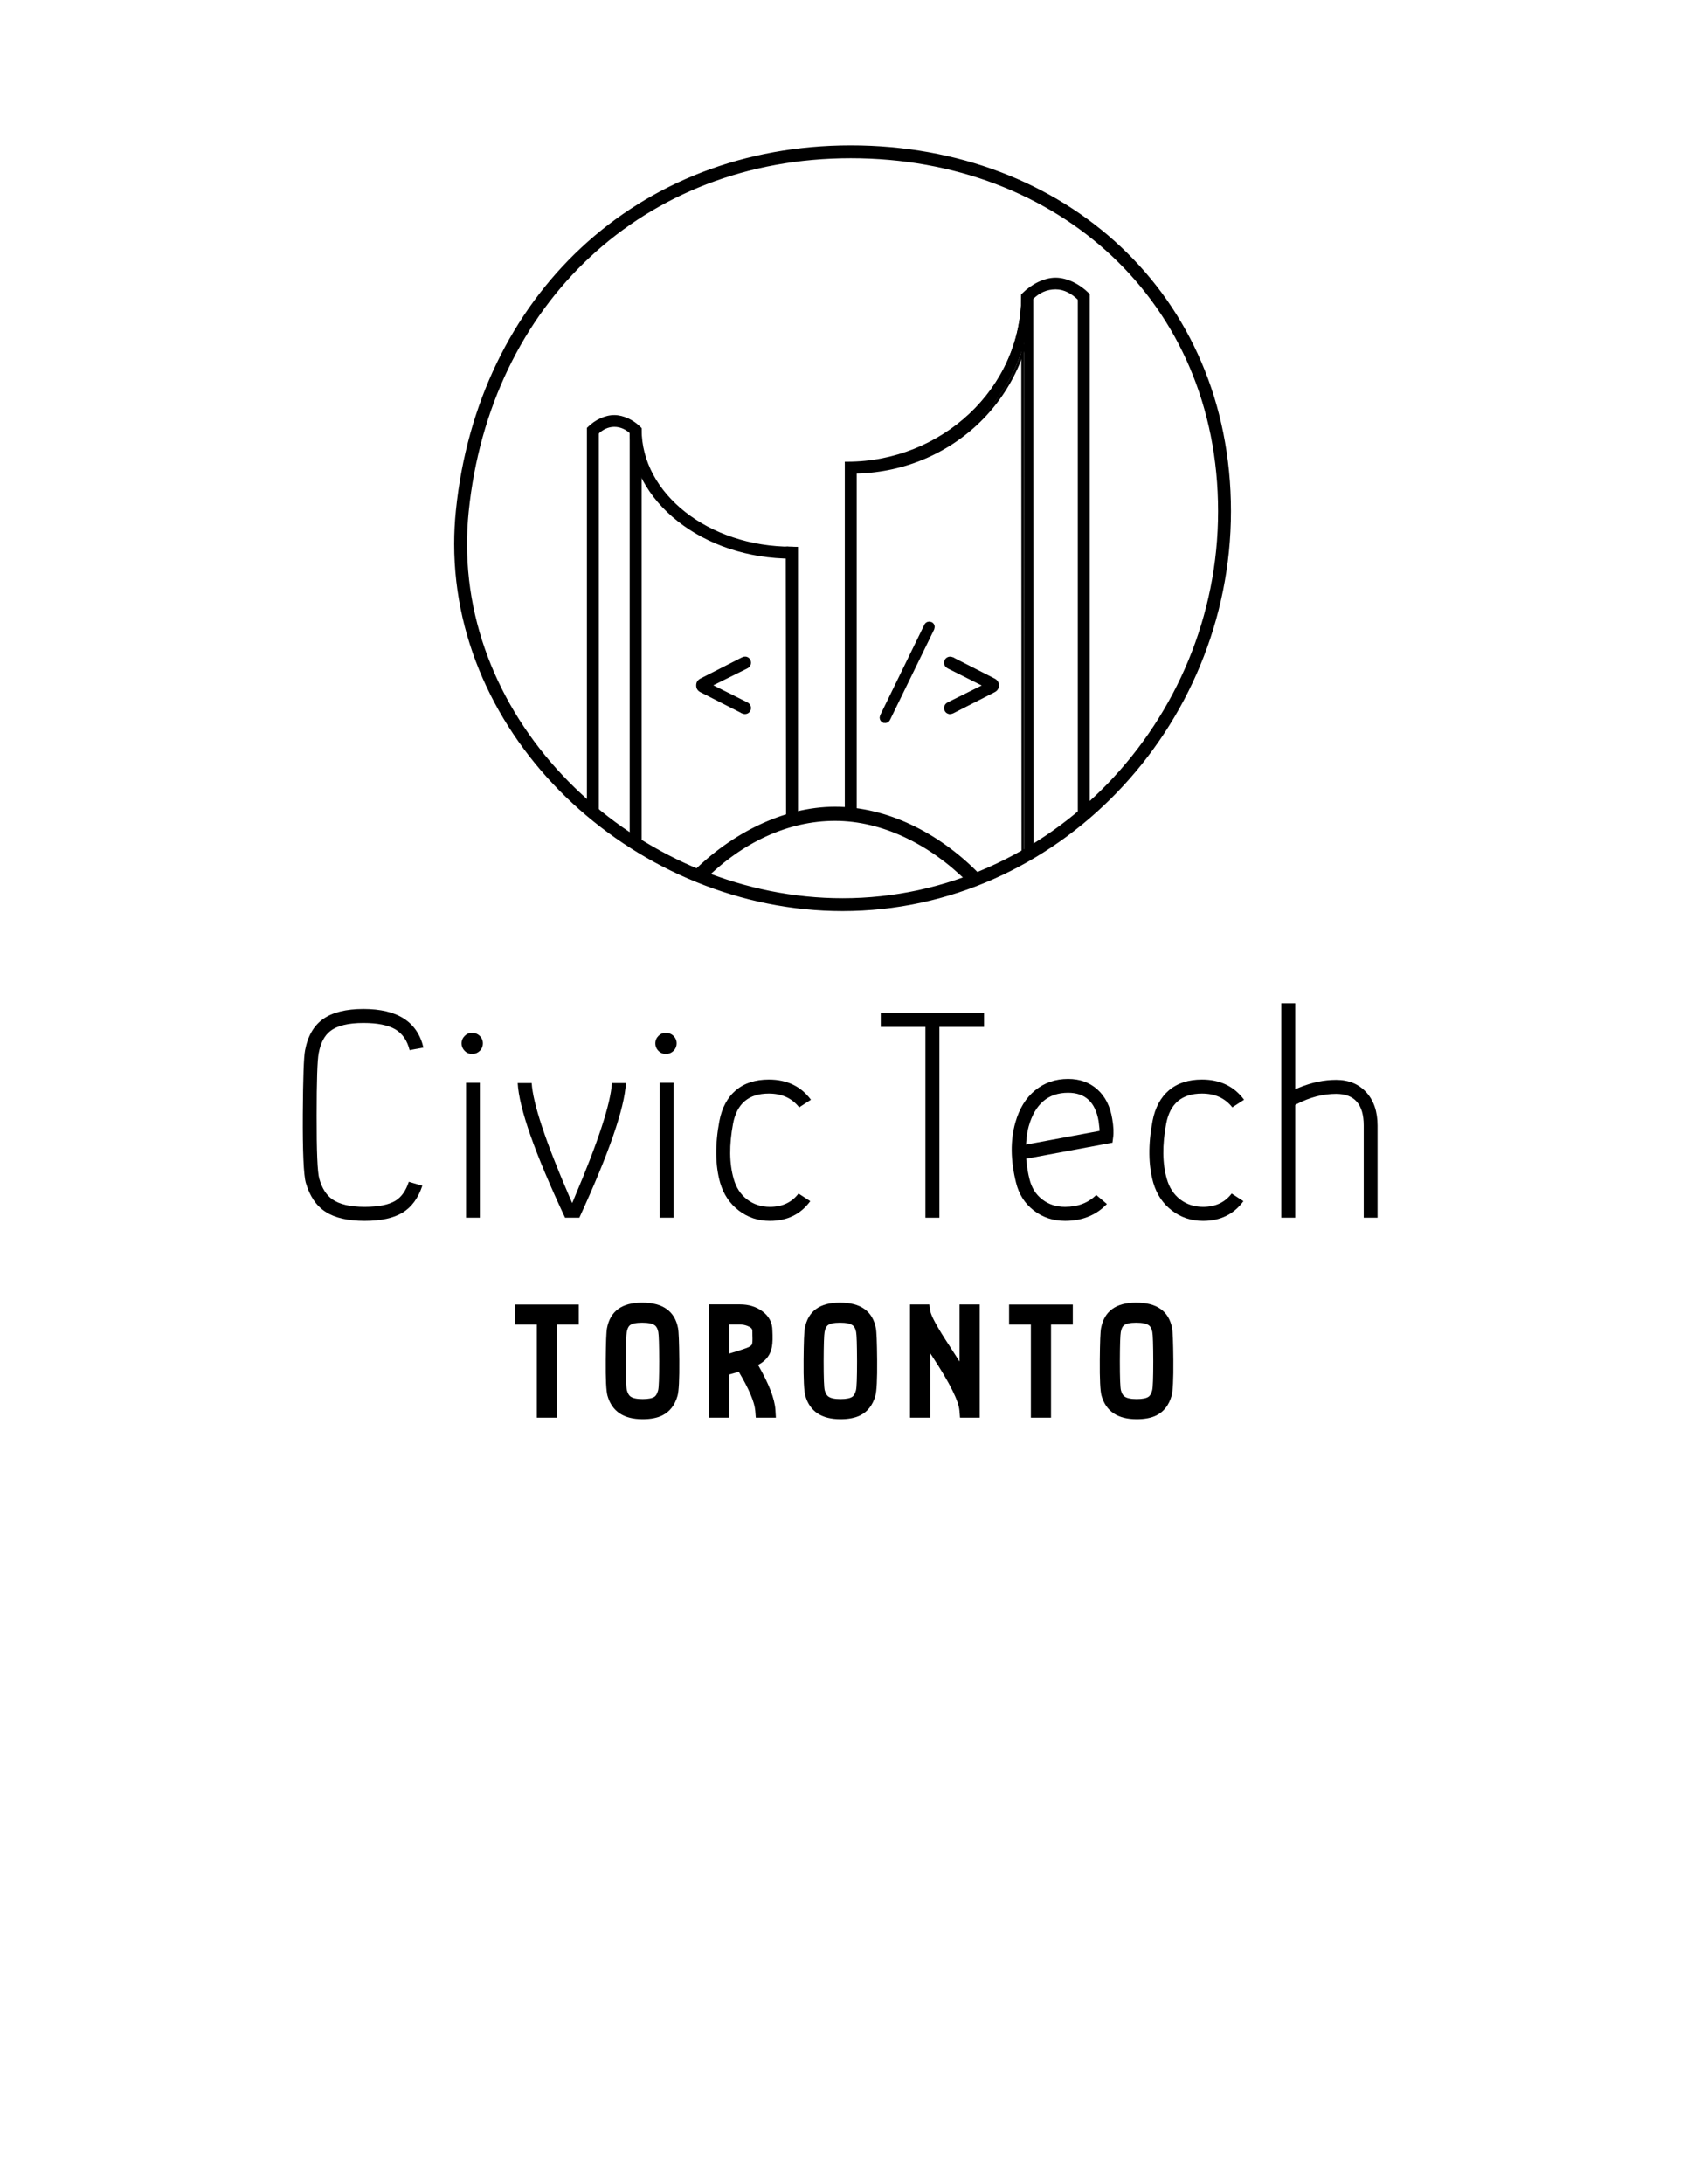 <?xml version="1.0" encoding="UTF-8" standalone="no"?>
<svg xmlns:dc="http://purl.org/dc/elements/1.1/" xmlns:cc="http://creativecommons.org/ns#" xmlns:rdf="http://www.w3.org/1999/02/22-rdf-syntax-ns#" xmlns:svg="http://www.w3.org/2000/svg" xmlns="http://www.w3.org/2000/svg" xmlns:sodipodi="http://sodipodi.sourceforge.net/DTD/sodipodi-0.dtd" xmlns:inkscape="http://www.inkscape.org/namespaces/inkscape" version="1.1" id="svg2" xml:space="preserve" width="816" height="1056" viewBox="0 0 816 1056" sodipodi:docname="ctto-sign.ai">
  <defs id="defs6">
    <clipPath clipPathUnits="userSpaceOnUse" id="clipPath22">
      <path d="M 0,792 H 612 V 0 H 0 Z" id="path20" />
    </clipPath>
  </defs>
  <sodipodi:namedview pagecolor="#ffffff" bordercolor="#666666" borderopacity="1" objecttolerance="10" gridtolerance="10" guidetolerance="10" inkscape:pageopacity="0" inkscape:pageshadow="2" inkscape:window-width="640" inkscape:window-height="480" id="namedview4" />
  <g id="g10" inkscape:groupmode="layer" inkscape:label="ctto-sign" transform="matrix(1.333,0,0,-1.333,0,1056)">
    <g id="g16">
      <g id="g18" clip-path="url(#clipPath22)">
        <g id="toronto">
          <g id="g12" transform="translate(210.006,319.049)">
            <path d="m 0,0 v -7.281 h -7.901 v -33.746 h -7.31 v 33.746 h -7.907 V 0 Z" style="fill:#000000;fill-opacity:1;fill-rule:nonzero;stroke:none" id="t-oronto" />
          </g>
          <g id="g24" transform="translate(228.493,311.457)">
            <path d="m 0,0 c -0.486,-0.414 -0.844,-1.202 -1.067,-2.364 -0.207,-1.123 -0.319,-4.649 -0.341,-10.572 0,-6.058 0.134,-9.578 0.396,-10.573 0.297,-1.067 0.71,-1.799 1.235,-2.196 0.844,-0.654 2.336,-0.983 4.471,-0.983 2.123,0 3.582,0.301 4.387,0.899 0.508,0.38 0.922,1.135 1.24,2.28 0.263,1.012 0.391,4.538 0.391,10.573 -0.017,5.923 -0.128,9.449 -0.335,10.572 -0.224,1.162 -0.648,1.973 -1.269,2.42 C 8.248,0.693 6.711,1.011 4.498,1.011 2.285,1.011 0.788,0.676 0,0 m -8.041,-25.532 c -0.492,1.665 -0.704,6.007 -0.648,13.02 0.055,6.427 0.206,10.271 0.452,11.528 1.163,6.186 5.409,9.282 12.735,9.282 7.522,0 11.869,-3.096 13.048,-9.282 0.246,-1.257 0.397,-5.101 0.453,-11.528 0.056,-7.013 -0.162,-11.355 -0.648,-13.02 -0.973,-3.375 -2.811,-5.739 -5.51,-7.085 -1.861,-0.922 -4.236,-1.381 -7.147,-1.381 -6.857,0 -11.103,2.822 -12.735,8.466" style="fill:#000000;fill-opacity:1;fill-rule:nonzero;stroke:none" id="t-o-ronto" />
          </g>
          <g id="g28" transform="translate(264.669,301.277)">
            <path d="m 0,0 c 2.515,0.732 4.582,1.397 6.214,1.995 1.106,0.397 1.76,0.844 1.967,1.352 0.19,0.43 0.246,1.492 0.173,3.174 -0.022,0.754 -0.028,1.341 -0.028,1.777 0,0.671 -0.547,1.224 -1.632,1.654 -0.899,0.38 -1.838,0.565 -2.816,0.565 H 0 Z m 9.589,-23.257 -0.196,2.475 c -0.245,3.129 -2.24,7.857 -5.99,14.171 C 2.336,-6.929 1.201,-7.253 0,-7.594 V -23.257 H -7.309 V 17.826 H 3.878 c 3.096,0 5.767,-0.811 8.019,-2.442 2.475,-1.8 3.71,-4.163 3.71,-7.086 0,-0.324 0.017,-0.816 0.056,-1.492 0.073,-2.38 -0.095,-4.236 -0.508,-5.571 -0.749,-2.342 -2.331,-4.13 -4.75,-5.37 3.917,-6.806 6.018,-12.221 6.298,-16.25 l 0.167,-2.872 z" style="fill:#000000;fill-opacity:1;fill-rule:nonzero;stroke:none" id="to-r-onto" />
          </g>
          <g id="g32" transform="translate(300.281,311.457)">
            <path d="m 0,0 c -0.486,-0.414 -0.844,-1.202 -1.067,-2.364 -0.207,-1.123 -0.319,-4.649 -0.341,-10.572 0,-6.058 0.134,-9.578 0.396,-10.573 0.297,-1.067 0.71,-1.799 1.235,-2.196 0.844,-0.654 2.336,-0.983 4.471,-0.983 2.123,0 3.582,0.301 4.387,0.899 0.508,0.38 0.922,1.135 1.24,2.28 0.263,1.012 0.391,4.538 0.391,10.573 -0.017,5.923 -0.128,9.449 -0.335,10.572 -0.224,1.162 -0.648,1.973 -1.269,2.42 C 8.248,0.693 6.711,1.011 4.498,1.011 2.285,1.011 0.788,0.676 0,0 m -8.041,-25.532 c -0.492,1.665 -0.704,6.007 -0.648,13.02 0.055,6.427 0.206,10.271 0.452,11.528 1.163,6.186 5.409,9.282 12.735,9.282 7.522,0 11.869,-3.096 13.048,-9.282 0.246,-1.257 0.397,-5.101 0.453,-11.528 0.056,-7.013 -0.162,-11.355 -0.648,-13.02 -0.973,-3.375 -2.811,-5.739 -5.51,-7.085 -1.861,-0.922 -4.236,-1.381 -7.147,-1.381 -6.857,0 -11.103,2.822 -12.735,8.466" style="fill:#000000;fill-opacity:1;fill-rule:nonzero;stroke:none" id="tor-o-nto" />
          </g>
          <g id="g38" transform="translate(348.352,278.021)">
            <path d="m 0,0 -0.196,2.475 c -0.245,3.526 -3.459,9.992 -9.644,19.402 -0.263,0.413 -0.593,0.916 -0.984,1.52 V 0 h -7.315 v 41.055 h 7.002 l 0.341,-2.274 c 0.263,-1.839 2.615,-6.13 7.058,-12.881 1.592,-2.436 2.782,-4.286 3.57,-5.543 V 41.055 H 7.141 L 7.141,0 Z" style="fill:#000000;fill-opacity:1;fill-rule:nonzero;stroke:none" id="toro-n-to" />
          </g>
          <g id="g42" transform="translate(389.279,319.049)">
            <path d="m 0,0 v -7.281 h -7.901 v -33.746 h -7.31 v 33.746 h -7.907 V 0 Z" style="fill:#000000;fill-opacity:1;fill-rule:nonzero;stroke:none" id="toron-t-o" />
          </g>
          <g id="g46" transform="translate(407.767,311.457)">
            <path d="m 0,0 c -0.486,-0.414 -0.844,-1.202 -1.067,-2.364 -0.207,-1.123 -0.319,-4.649 -0.341,-10.572 0,-6.058 0.134,-9.578 0.396,-10.573 0.297,-1.067 0.71,-1.799 1.235,-2.196 0.844,-0.654 2.336,-0.983 4.471,-0.983 2.123,0 3.582,0.301 4.387,0.899 0.508,0.38 0.922,1.135 1.24,2.28 0.263,1.012 0.391,4.538 0.391,10.573 -0.017,5.923 -0.128,9.449 -0.335,10.572 -0.224,1.162 -0.648,1.973 -1.269,2.42 C 8.248,0.693 6.711,1.011 4.498,1.011 2.285,1.011 0.788,0.676 0,0 m -8.041,-25.532 c -0.492,1.665 -0.704,6.007 -0.648,13.02 0.055,6.427 0.206,10.271 0.452,11.528 1.163,6.186 5.409,9.282 12.735,9.282 7.522,0 11.869,-3.096 13.048,-9.282 0.246,-1.257 0.397,-5.101 0.453,-11.528 0.056,-7.013 -0.162,-11.355 -0.648,-13.02 -0.973,-3.375 -2.811,-5.739 -5.51,-7.085 -1.861,-0.922 -4.236,-1.381 -7.147,-1.381 -6.857,0 -11.103,2.822 -12.735,8.466" style="fill:#000000;fill-opacity:1;fill-rule:nonzero;stroke:none" id="toront-o" />
          </g>
        </g>
        <g id="civic">
          <g id="g50" transform="translate(118.13,352.675)">
            <path d="m 0,0 c -3.342,2.151 -5.728,5.649 -7.147,10.494 -0.81,2.844 -1.179,11.187 -1.101,25.023 0.078,12.992 0.347,20.665 0.81,23.006 0.961,5.191 3.152,8.997 6.572,11.416 3.425,2.42 8.304,3.632 14.646,3.632 12.305,0 19.547,-4.671 21.737,-14.008 L 30.499,58.64 c -0.843,3.459 -2.57,5.974 -5.185,7.55 -2.655,1.537 -6.499,2.308 -11.534,2.308 -5.532,0 -9.55,-0.978 -12.048,-2.939 -2.118,-1.615 -3.52,-4.287 -4.213,-8.014 C -2.978,55.008 -3.23,47.476 -3.23,34.942 -3.263,21.95 -2.939,14.277 -2.246,11.936 -1.291,8.555 0.268,6.091 2.42,4.554 5.035,2.71 8.958,1.788 14.182,1.788 c 5.074,0 8.846,0.771 11.305,2.308 2.112,1.347 3.688,3.61 4.727,6.8 L 35.115,9.455 C 33.617,4.956 31.231,1.71 27.962,-0.291 24.699,-2.286 20.1,-3.286 14.182,-3.286 8.108,-3.286 3.381,-2.191 0,0" style="fill:#000000;fill-opacity:1;fill-rule:nonzero;stroke:none" id="c-ivic" />
          </g>
          <path d="m 169.106,350.543 h 5.018 v 48.951 h -5.018 z m -0.458,60.484 c -0.771,0.771 -1.151,1.693 -1.151,2.766 0,1.04 0.38,1.939 1.151,2.71 0.726,0.727 1.637,1.096 2.71,1.096 1.039,0 1.939,-0.369 2.71,-1.096 0.771,-0.771 1.151,-1.67 1.151,-2.71 0,-1.073 -0.38,-1.995 -1.151,-2.766 -0.771,-0.732 -1.671,-1.095 -2.71,-1.095 -1.073,0 -1.984,0.363 -2.71,1.095" style="fill:#000000;fill-opacity:1;fill-rule:nonzero;stroke:none" id="c-i-vic" />
          <g id="ci-v-ic" transform="translate(205.038,350.542)">
            <path d="m 0,0 c -10.953,23.375 -16.686,39.647 -17.183,48.839 h 5.074 C -11.645,41.418 -7.091,27.694 1.559,7.666 L 2.593,5.303 3.576,7.666 c 8.494,20.028 12.97,33.752 13.434,41.173 h 5.074 C 21.586,39.691 15.948,23.408 5.191,0 Z" style="fill:#000000;fill-opacity:1;fill-rule:nonzero;stroke:none" id="path56" />
          </g>
          <path d="m 239.409,350.543 h 5.018 v 48.951 h -5.018 z m -0.458,60.484 c -0.772,0.771 -1.152,1.693 -1.152,2.766 0,1.04 0.38,1.939 1.152,2.71 0.726,0.727 1.631,1.096 2.71,1.096 1.039,0 1.939,-0.369 2.71,-1.096 0.771,-0.771 1.151,-1.67 1.151,-2.71 0,-1.073 -0.38,-1.995 -1.151,-2.766 -0.771,-0.732 -1.671,-1.095 -2.71,-1.095 -1.079,0 -1.984,0.363 -2.71,1.095" style="fill:#000000;fill-opacity:1;fill-rule:nonzero;stroke:none" id="civ-i-c" />
          <g id="g60" transform="translate(268.076,353.137)">
            <path d="m 0,0 c -3.263,2.498 -5.515,5.845 -6.745,10.03 -1.81,6.382 -1.905,13.859 -0.29,22.431 0.922,4.844 2.922,8.572 5.996,11.187 3.079,2.576 7.057,3.861 11.936,3.861 6.571,0 11.667,-2.442 15.283,-7.32 l -4.269,-2.766 c -2.616,3.341 -6.287,5.012 -11.014,5.012 -7.265,0 -11.59,-3.632 -12.97,-10.896 -1.464,-7.807 -1.386,-14.49 0.229,-20.067 0.883,-3.146 2.498,-5.627 4.845,-7.438 2.38,-1.804 5.152,-2.71 8.298,-2.71 4.465,0 7.924,1.615 10.382,4.845 L 25.945,3.403 C 22.453,-1.364 17.563,-3.75 11.299,-3.75 7.035,-3.75 3.263,-2.498 0,0" style="fill:#000000;fill-opacity:1;fill-rule:nonzero;stroke:none" id="civi-c" />
          </g>
        </g>
        <g id="tech">
          <g id="g64" transform="translate(357.077,424.807)">
            <path d="m 0,0 v -5.074 h -16.2 v -69.191 h -5.074 V -5.074 H -37.479 V 0 Z" style="fill:#000000;fill-opacity:1;fill-rule:nonzero;stroke:none" id="t-ech" />
          </g>
          <g id="g68" transform="translate(373.287,383.696)">
            <path d="m 0,0 c -0.425,-1.537 -0.715,-3.264 -0.866,-5.191 l -0.112,-1.442 26.694,4.962 -0.056,0.978 C 25.582,0.117 25.487,0.944 25.37,1.788 24.218,8.706 20.525,12.165 14.3,12.165 7.069,12.165 2.308,8.108 0,0 m 1.788,-30.499 c -3.23,2.497 -5.364,5.856 -6.398,10.086 -2.001,8.075 -2.079,15.339 -0.235,21.799 1.425,5.035 3.806,8.912 7.153,11.645 3.341,2.766 7.342,4.152 11.992,4.152 4.263,0 7.823,-1.291 10.667,-3.861 2.844,-2.576 4.633,-6.153 5.359,-10.729 0.464,-2.727 0.559,-4.979 0.291,-6.745 l -0.229,-1.788 -31.31,-5.823 0.117,-0.978 c 0.19,-2.19 0.553,-4.347 1.095,-6.46 0.766,-3.112 2.303,-5.554 4.611,-7.32 2.307,-1.81 5.074,-2.71 8.303,-2.71 4.611,0 8.382,1.442 11.299,4.32 l 3.867,-3.286 c -3.922,-4.074 -8.974,-6.108 -15.166,-6.108 -4.381,0 -8.186,1.268 -11.416,3.806" style="fill:#000000;fill-opacity:1;fill-rule:nonzero;stroke:none" id="t-e-ch" />
          </g>
          <g id="g72" transform="translate(425.246,353.137)">
            <path d="m 0,0 c -3.263,2.498 -5.515,5.845 -6.745,10.03 -1.81,6.382 -1.905,13.859 -0.29,22.431 0.922,4.844 2.922,8.572 5.996,11.187 3.079,2.576 7.057,3.861 11.936,3.861 6.571,0 11.667,-2.442 15.283,-7.32 l -4.269,-2.766 c -2.616,3.341 -6.287,5.012 -11.014,5.012 -7.265,0 -11.59,-3.632 -12.97,-10.896 -1.464,-7.807 -1.386,-14.49 0.229,-20.067 0.883,-3.146 2.498,-5.627 4.845,-7.438 2.38,-1.804 5.152,-2.71 8.298,-2.71 4.465,0 7.924,1.615 10.382,4.845 L 25.945,3.403 C 22.453,-1.364 17.563,-3.75 11.299,-3.75 7.035,-3.75 3.263,-2.498 0,0" style="fill:#000000;fill-opacity:1;fill-rule:nonzero;stroke:none" id="te-c-h" />
          </g>
          <g id="g76" transform="translate(494.848,350.542)">
            <path d="m 0,0 v 33.444 c 0,7.644 -3.342,11.472 -10.031,11.472 -4.727,0 -9.477,-1.229 -14.243,-3.688 L -24.85,40.882 V 0 h -5.074 v 77.779 h 5.074 V 46.587 l 1.498,0.637 c 4.537,1.844 8.974,2.766 13.321,2.766 4.571,0 8.22,-1.497 10.953,-4.498 2.733,-2.995 4.096,-7.013 4.096,-12.048 L 5.018,0 Z" style="fill:#000000;fill-opacity:1;fill-rule:nonzero;stroke:none" id="tec-h" />
          </g>
        </g>
        <g id="bracket-open">
          <g id="g80" transform="translate(269.594,534.297)">
            <path d="m 0,0 -14.97,7.616 c -0.755,0.381 -1.097,0.907 -1.097,1.629 v 0.151 c 0,0.722 0.342,1.253 1.097,1.629 L 0,18.641 0.795,18.832 c 0.682,0.039 1.214,-0.566 1.214,-1.288 0,-0.604 -0.341,-1.024 -0.868,-1.287 L -12.771,9.362 1.141,2.389 C 1.668,2.121 2.009,1.707 2.009,1.097 2.009,0.375 1.477,-0.19 0.722,-0.19 Z" style="fill:#000000;fill-opacity:1;fill-rule:nonzero;stroke:none" id="path82" />
          </g>
          <g id="g84" transform="translate(269.594,534.297)">
            <path d="m 0,0 0.21,0.409 -14.97,7.617 c -0.653,0.351 -0.829,0.654 -0.848,1.219 v 0.151 c 0.019,0.566 0.195,0.873 0.843,1.219 l 14.926,7.597 0.741,0.176 -0.107,0.444 0.029,-0.459 0.034,0.005 C 1.209,18.373 1.546,18.037 1.551,17.544 1.541,17.125 1.365,16.9 0.931,16.667 L -13.795,9.362 0.931,1.975 C 1.365,1.745 1.541,1.516 1.551,1.097 1.536,0.609 1.234,0.283 0.722,0.268 V -0.19 L 0.839,0.253 0.117,0.444 0,0 0.21,0.409 0,0 -0.117,-0.444 0.605,-0.634 0.663,-0.649 h 0.059 c 0.492,0 0.941,0.191 1.253,0.512 0.317,0.322 0.492,0.761 0.492,1.234 0.01,0.795 -0.492,1.4 -1.121,1.702 l -13.088,6.558 13.083,6.49 c 0.634,0.298 1.136,0.907 1.126,1.697 0,0.907 -0.658,1.741 -1.609,1.751 L 0.77,19.29 H 0.727 l -0.834,-0.2 -0.054,-0.015 -15.013,-7.641 c -0.864,-0.404 -1.371,-1.16 -1.351,-2.038 V 9.245 c -0.02,-0.873 0.487,-1.629 1.351,-2.038 l 15.008,-7.636 0.049,-0.015 z" style="fill:#000000;fill-opacity:1;fill-rule:nonzero;stroke:none" id="path86" />
          </g>
          <g id="g88" transform="translate(269.594,534.297)">
            <path d="m 0,0 0.2,0.395 -14.97,7.616 -0.663,0.537 -0.19,0.697 v 0.151 l 0.19,0.697 0.663,0.537 v 0.005 L 0.2,18.251 v -0.005 l 0.595,0.147 h 0.024 0.005 0.034 l 0.488,-0.23 0.219,-0.619 C 1.555,17.12 1.375,16.886 0.941,16.652 L -13.76,9.362 0.941,1.994 C 1.375,1.76 1.555,1.526 1.565,1.097 1.555,0.6 1.243,0.263 0.722,0.253 L 0.166,0.409 0,0 0.2,0.395 0,0 -0.166,-0.41 c 0.21,-0.078 0.527,-0.214 0.888,-0.224 0.487,0 0.936,0.19 1.243,0.507 0.312,0.317 0.488,0.756 0.488,1.224 0.009,0.79 -0.488,1.39 -1.117,1.687 l -13.112,6.573 13.112,6.505 c 0.629,0.297 1.126,0.897 1.117,1.682 0,0.459 -0.161,0.883 -0.444,1.2 C 1.731,19.065 1.321,19.28 0.858,19.28 L 0.77,19.275 0.795,18.832 v 0.443 c -0.376,0 -0.712,-0.097 -0.99,-0.234 L -15.17,11.42 h 0.005 c -0.429,-0.21 -0.77,-0.483 -1.004,-0.834 -0.234,-0.346 -0.342,-0.761 -0.342,-1.19 V 9.245 c 0,-0.429 0.108,-0.839 0.342,-1.185 0.234,-0.351 0.575,-0.624 1.004,-0.839 l 14.98,-7.621 0.019,-0.01 z" style="fill:#000000;fill-opacity:1;fill-rule:nonzero;stroke:none" id="path90" />
          </g>
          <g id="g92" transform="translate(269.594,534.297)">
            <path d="m 0,0 0.41,-0.21 0.2,0.395 0.209,0.41 -15.379,7.826 h -0.005 l -0.205,-0.41 0.288,0.356 -0.551,0.444 -0.137,0.497 v 0.025 l 0.142,0.497 0.546,0.444 -0.288,0.356 0.22,-0.4 h 0.005 l -0.225,0.405 0.21,-0.41 14.97,7.617 -0.21,0.409 -0.22,0.4 h -0.004 l -2.946,-1.633 3.872,0.926 -0.107,0.449 v -0.459 h 0.024 0.015 0.024 0.029 l -0.029,0.459 -0.2,-0.415 0.322,-0.151 0.156,-0.439 0.429,0.156 -0.458,0.015 C 1.073,17.271 1.097,17.291 0.722,17.057 L 0.941,16.652 1.195,16.271 0.736,17.066 -14.789,9.367 0.736,1.58 0.941,1.994 0.722,1.59 C 1.097,1.351 1.073,1.37 1.107,1.087 L 1.565,1.097 1.107,1.112 0.712,0.712 0.722,0.253 0.848,0.692 0.293,0.853 -0.107,0.965 -0.424,0.171 0.41,-0.21 0.61,0.185 -0.21,0.605 -0.41,0.21 -0.419,0.185 -0.59,-0.239 -0.766,-0.673 -0.327,-0.839 c 0.195,-0.073 0.571,-0.239 1.039,-0.253 0.619,0 1.185,0.239 1.58,0.648 0.4,0.405 0.619,0.956 0.619,1.541 V 1.121 C 2.906,2.106 2.277,2.848 1.531,3.199 l -0.195,-0.415 0.205,0.41 -12.293,6.163 12.307,6.1 0.025,0.015 -0.244,0.39 0.195,-0.414 c 0.746,0.346 1.38,1.092 1.38,2.072 v 0.014 H 2.565 l 0.341,-0.039 0.005,0.039 H 2.565 l 0.341,-0.039 0.005,0.025 v 0.024 c 0,0.566 -0.2,1.097 -0.556,1.502 -0.356,0.41 -0.887,0.692 -1.497,0.692 H 0.844 l -0.093,-0.004 -0.473,-0.015 0.058,-0.917 0.917,0.03 v 0.443 0.459 H 0.795 c -0.454,0 -0.863,-0.117 -1.2,-0.283 l -14.974,-7.622 0.209,-0.409 0.249,-0.386 0.005,0.005 -0.454,0.795 c -0.482,-0.239 -0.892,-0.561 -1.18,-0.994 -0.287,-0.43 -0.419,-0.932 -0.419,-1.434 l 0.024,-0.151 0.434,0.141 h -0.458 V 9.245 h 0.458 l -0.448,0.078 -0.01,-0.083 c 0,-0.502 0.127,-1.004 0.419,-1.438 0.288,-0.429 0.698,-0.751 1.18,-0.99 L -0.39,-0.814 -0.356,-0.829 0.083,-1.024 0.424,-0.171 0,0 0.41,-0.21 0,0 -0.424,0.171 -0.59,-0.239 -0.166,-0.41 0.024,0.01 0.01,0.015 -14.96,7.631 c -0.375,0.19 -0.648,0.415 -0.829,0.683 -0.175,0.263 -0.263,0.575 -0.263,0.926 h -0.41 l 0.405,-0.073 0.005,0.073 h -0.41 l 0.405,-0.073 0.005,0.039 v 0.19 0.073 l -0.02,0.069 -0.414,-0.132 h 0.434 l -0.02,0.132 -0.414,-0.132 h 0.434 c 0,0.346 0.088,0.663 0.263,0.922 0.181,0.273 0.454,0.497 0.829,0.682 l -0.205,0.41 -0.248,0.39 -0.005,-0.005 0.458,-0.795 14.97,7.622 0.785,0.185 v 0.458 H 0.336 V 18.832 H 0.795 L 1.253,18.861 1.224,19.304 0.77,19.275 0.785,18.817 0.873,18.822 0.858,19.28 V 18.817 L 1.663,18.441 C 1.868,18.207 1.994,17.89 1.994,17.544 H 2.453 L 1.994,17.593 V 17.52 c 0,-0.566 -0.356,-1.005 -0.853,-1.244 L 1.117,16.267 1.107,16.262 -12.805,9.362 1.136,2.37 H 1.141 C 1.634,2.126 1.994,1.687 1.994,1.121 V 1.097 C 1.994,0.741 1.858,0.424 1.638,0.195 1.414,-0.029 1.097,-0.171 0.722,-0.171 L -0.005,0.019 -0.166,-0.41 0.258,-0.58 0.419,-0.19 0.61,0.185 -0.21,0.605 -0.41,0.21 0,0 l 0.424,-0.171 0.01,0.029 0.161,-0.048 0.068,-0.02 0.068,0.005 c 0.732,-0.019 1.307,0.6 1.293,1.292 v 0.005 0.02 C 2.038,1.677 1.653,2.165 1.156,2.394 l -0.015,0.01 -13.873,6.958 13.878,6.88 -0.205,0.41 -0.253,0.385 v -0.005 l 0.473,-0.785 c 0.492,0.234 0.877,0.717 0.863,1.287 l 0.004,0.088 -0.253,0.693 -0.063,0.18 -0.659,0.312 -0.107,0.054 -0.151,-0.01 H 0.78 l 0.039,-0.458 v 0.458 H 0.795 0.741 L 0.093,18.695 0.2,18.246 l 0.219,-0.4 h 0.005 l -0.434,0.815 -14.974,-7.622 -0.01,-0.005 -0.034,-0.019 -0.693,-0.566 -0.117,-0.092 -0.229,-0.839 -0.014,-0.058 V 9.245 9.182 l 0.204,-0.756 0.039,-0.142 0.781,-0.629 0.039,-0.029 0.043,-0.024 L -0.01,-0.015 0.2,0.395 -0.21,0.605 -0.41,0.21 -0.419,0.185 -0.424,0.171 Z" style="fill:#000000;fill-opacity:1;fill-rule:nonzero;stroke:none" id="path94" />
          </g>
        </g>
        <g id="bracket-close">
          <g id="g96" transform="translate(320.689,530.962)">
            <path d="M 0,0 V 0 C -0.531,0.258 -0.756,0.907 -0.493,1.438 L 15.55,34.289 c 0.263,0.531 0.907,0.756 1.438,0.497 0.532,-0.258 0.756,-0.907 0.498,-1.438 L 1.438,0.492 C 1.18,-0.039 0.531,-0.258 0,0" style="fill:#000000;fill-opacity:1;fill-rule:nonzero;stroke:none" id="path98" />
          </g>
          <g id="g100" transform="translate(320.689,530.962)">
            <path d="m 0,0 0.2,0.414 -0.346,0.556 0.063,0.264 0.029,0.058 16.018,32.797 0.556,0.346 0.268,-0.063 0.347,-0.556 L 17.071,33.548 1.024,0.697 0.468,0.351 0.205,0.41 0,0 -0.205,-0.41 0.468,-0.566 c 0.566,0 1.112,0.312 1.38,0.859 l 16.047,32.855 0.156,0.668 c 0,0.565 -0.317,1.116 -0.858,1.38 l -0.673,0.156 c -0.565,0 -1.111,-0.317 -1.38,-0.858 L -0.907,1.638 V 1.643 L -1.063,0.97 c 0,-0.57 0.317,-1.116 0.863,-1.385 z" style="fill:#000000;fill-opacity:1;fill-rule:nonzero;stroke:none" id="path102" />
          </g>
          <g id="g104" transform="translate(345.515,552.94)">
            <path d="m 0,0 14.931,-7.617 c 0.755,-0.38 1.136,-0.911 1.136,-1.628 v -0.151 c 0,-0.722 -0.381,-1.254 -1.136,-1.629 L 0,-18.642 l -0.795,-0.19 c -0.682,-0.039 -1.253,0.566 -1.253,1.288 0,0.604 0.38,1.024 0.873,1.287 l 13.907,6.895 -13.907,6.973 c -0.493,0.268 -0.873,0.682 -0.873,1.292 0,0.717 0.571,1.287 1.287,1.287 z" style="fill:#000000;fill-opacity:1;fill-rule:nonzero;stroke:none" id="path106" />
          </g>
          <g id="g108" transform="translate(345.515,552.94)">
            <path d="m 0,0 -0.21,-0.41 14.931,-7.616 c 0.663,-0.351 0.873,-0.678 0.887,-1.219 v -0.151 c -0.014,-0.546 -0.224,-0.868 -0.882,-1.219 l -14.887,-7.597 -0.741,-0.176 0.107,-0.444 -0.024,0.454 h -0.039 c -0.366,0 -0.732,0.366 -0.732,0.834 0.005,0.395 0.22,0.653 0.629,0.882 l -0.214,0.405 0.205,-0.41 14.73,7.305 -14.73,7.387 -0.205,-0.414 0.214,0.404 c -0.409,0.234 -0.624,0.493 -0.629,0.888 0.005,0.468 0.361,0.824 0.829,0.829 V 0.19 L -0.873,-0.254 -0.112,-0.444 0,0 -0.21,-0.41 0,0 0.112,0.444 -0.649,0.634 -0.702,0.648 h -0.059 c -0.965,0 -1.745,-0.775 -1.745,-1.745 -0.005,-0.819 0.536,-1.395 1.111,-1.692 l 0.01,-0.005 13.088,-6.563 -13.098,-6.495 c -0.575,-0.298 -1.116,-0.873 -1.111,-1.692 0,-0.932 0.702,-1.741 1.648,-1.751 l 0.088,0.005 h 0.039 l 0.838,0.2 0.054,0.015 14.974,7.64 c 0.854,0.405 1.405,1.141 1.39,2.039 v 0.151 c 0.015,0.897 -0.536,1.633 -1.394,2.038 L 0.161,0.434 0.112,0.444 Z" style="fill:#000000;fill-opacity:1;fill-rule:nonzero;stroke:none" id="path110" />
          </g>
          <g id="g112" transform="translate(345.515,552.94)">
            <path d="m 0,0 -0.2,-0.395 14.926,-7.616 h 0.005 c 0.663,-0.352 0.877,-0.683 0.892,-1.234 v -0.151 c -0.015,-0.551 -0.229,-0.883 -0.892,-1.234 L -0.2,-18.251 0,-18.642 l -0.176,0.405 -0.619,-0.156 h -0.019 -0.044 l -0.517,0.239 -0.234,0.61 c 0.005,0.399 0.229,0.663 0.643,0.897 l -0.209,0.39 0.195,-0.395 14.701,7.29 -14.696,7.372 -0.2,-0.399 0.209,0.39 c -0.414,0.234 -0.638,0.497 -0.643,0.902 0.005,0.478 0.37,0.839 0.848,0.843 L -0.141,-0.419 0,0 -0.2,-0.395 0,0 0.141,0.419 c -0.204,0.064 -0.512,0.21 -0.902,0.215 -0.955,-0.005 -1.726,-0.771 -1.731,-1.731 -0.005,-0.815 0.532,-1.38 1.107,-1.678 l 0.029,-0.014 13.098,-6.568 -13.112,-6.505 -0.015,-0.005 c -0.575,-0.297 -1.112,-0.868 -1.107,-1.677 0.005,-0.922 0.702,-1.722 1.634,-1.731 h 0.083 l -0.02,0.443 v -0.443 c 0.351,0 0.673,0.097 0.971,0.224 l 0.024,0.015 14.931,7.616 h -0.005 c 0.853,0.405 1.399,1.131 1.384,2.024 v 0.151 c 0.015,0.887 -0.531,1.619 -1.384,2.023 L 0.171,0.41 0.141,0.419 Z" style="fill:#000000;fill-opacity:1;fill-rule:nonzero;stroke:none" id="path114" />
          </g>
          <g id="g116" transform="translate(345.515,552.94)">
            <path d="m 0,0 -0.41,0.21 -0.2,-0.395 -0.209,-0.41 15.35,-7.831 0.024,-0.01 0.176,0.425 -0.215,-0.405 c 0.6,-0.356 0.605,-0.425 0.649,-0.844 l 0.458,0.015 h -0.458 v -0.151 h 0.458 l -0.458,0.009 c -0.044,-0.419 -0.049,-0.482 -0.649,-0.838 l -15.335,-7.827 0.409,-0.799 0.829,0.39 -0.175,0.405 -0.151,0.356 -1,-0.244 0.112,-0.449 v 0.459 h -0.019 v -0.917 0.458 l -0.015,0.459 h -0.044 l 0.015,-0.459 0.195,0.415 -0.351,0.161 -0.166,0.438 -0.429,-0.165 0.458,-0.005 c 0.02,0.209 0.054,0.283 0.41,0.502 l 0.39,0.224 -0.419,0.785 -0.815,-0.424 0.195,-0.395 0.205,-0.409 15.94,7.904 -15.935,7.987 -0.405,-0.805 0.815,-0.424 0.209,0.39 0.21,0.395 -0.39,0.22 c -0.356,0.224 -0.39,0.297 -0.41,0.507 l -0.458,-0.005 0.458,-0.005 0.395,0.39 -0.005,0.458 -0.117,-0.443 0.62,-0.166 0.414,-0.112 0.278,0.829 -0.844,0.356 -0.2,-0.395 0.82,-0.415 0.2,0.39 0.014,0.034 0.151,0.449 0.152,0.444 -0.449,0.141 C 0.122,0.902 -0.258,1.082 -0.756,1.092 -1.97,1.087 -2.95,0.117 -2.95,-1.097 h 0.458 l -0.453,0.073 -0.005,-0.083 c 0,-1.029 0.683,-1.736 1.355,-2.077 l 0.025,-0.01 0.005,-0.005 12.278,-6.158 -12.298,-6.095 -0.014,-0.01 c -0.668,-0.342 -1.351,-1.049 -1.351,-2.077 h 0.39 l -0.39,0.014 v -0.014 h 0.39 l -0.39,0.014 0.049,-0.224 0.409,0.205 H -2.95 c 0,-1.146 0.878,-2.175 2.087,-2.19 h 0.015 0.078 l 0.473,0.005 -0.039,0.912 -0.917,-0.015 v -0.443 -0.459 h 0.458 c 0.434,0 0.819,0.122 1.151,0.264 l 0.024,0.009 0.015,0.005 14.94,7.626 -0.404,0.82 h -0.005 l 0.395,-0.824 c 0.965,0.443 1.648,1.326 1.648,2.399 l -0.005,0.005 0.005,0.009 v 0.176 0.034 c 0,1.078 -0.688,1.955 -1.648,2.404 l -0.195,-0.415 0.209,0.41 L 0.346,0.834 0.283,0.853 -0.151,1 -0.434,0.146 0,0 -0.41,0.21 0,0 0.434,-0.146 0.575,0.273 0.141,0.419 -0.005,-0.015 0.029,-0.024 0.171,0.41 -0.034,0 l 14.955,-7.631 0.01,-0.005 c 0.721,-0.351 1.116,-0.902 1.121,-1.575 v -0.034 -0.151 h 0.458 l -0.458,0.034 v -0.073 c -0.005,-0.673 -0.4,-1.224 -1.121,-1.575 l 0.395,-0.824 h 0.004 l -0.199,0.414 -0.21,0.41 L 0,-18.627 h -0.005 l -0.79,-0.19 v -0.458 h 0.459 v 0.443 h -0.459 l -0.458,-0.019 0.019,-0.444 0.459,0.02 -0.01,0.458 h -0.078 l 0.005,-0.458 0.005,0.458 c -0.659,0 -1.175,0.58 -1.18,1.273 v 0.107 l -0.044,0.093 -0.405,-0.195 0.449,0.014 -0.044,0.181 -0.405,-0.195 0.449,0.014 -0.429,-0.014 0.429,-0.015 v 0.029 l -0.429,-0.014 0.429,-0.015 v 0.015 c -0.005,0.585 0.385,1.014 0.858,1.262 l 0.019,0.01 -0.214,0.405 0.2,-0.41 13.941,6.91 -13.922,6.982 -0.205,-0.409 0.21,0.405 -0.024,0.014 c -0.478,0.254 -0.868,0.678 -0.863,1.263 h -0.41 l 0.405,-0.068 0.005,0.068 h -0.41 l 0.405,-0.068 0.005,0.034 v 0.044 c 0.005,0.707 0.565,1.268 1.272,1.268 L 0.005,-0.02 0.141,0.419 -0.293,0.566 -0.424,0.18 -0.61,-0.185 0.21,-0.6 0.41,-0.21 0,0 -0.434,0.146 -0.439,0.136 -0.639,0.19 -0.702,0.205 H -0.761 C -1.477,0.21 -2.068,-0.376 -2.068,-1.097 v -0.005 c -0.004,-0.595 0.405,-1.048 0.878,-1.297 l 0.224,0.4 -0.404,0.219 -0.21,-0.39 0.405,-0.219 0.409,-0.205 0.2,0.395 -0.409,0.209 -0.21,-0.409 13.882,-6.958 -13.882,-6.885 0.205,-0.41 0.409,0.205 -0.195,0.395 -0.409,-0.205 -0.405,-0.22 0.21,-0.385 0.404,0.215 -0.224,0.4 c -0.473,-0.244 -0.882,-0.698 -0.878,-1.292 v -0.088 l 0.269,-0.693 0.063,-0.17 0.683,-0.317 0.102,-0.049 0.151,0.005 -0.014,0.917 v -0.917 h 0.019 0.054 l 0.297,0.073 0.025,-0.049 0.419,0.185 0.41,0.205 -0.2,0.395 -0.41,-0.209 0.21,-0.405 14.93,7.616 c 0.737,0.351 1.156,0.946 1.141,1.629 v 0.166 0.014 -0.004 c 0.015,0.682 -0.404,1.282 -1.136,1.628 l -0.019,0.01 -0.005,0.005 L 0.01,0.015 -0.2,-0.395 0.21,-0.6 l 0.2,0.39 0.014,0.034 0.01,0.03 z" style="fill:#000000;fill-opacity:1;fill-rule:nonzero;stroke:none" id="path118" />
          </g>
          <g id="g120" transform="translate(320.689,530.961)">
            <path d="m 0,0 0.195,0.395 -0.322,0.366 0.029,0.482 16.048,32.856 0.365,0.317 0.483,-0.03 0.317,-0.36 L 17.086,33.543 1.039,0.687 0.678,0.371 0.195,0.4 0,0 -0.195,-0.4 c 0.375,-0.18 0.795,-0.195 1.16,-0.068 0.366,0.127 0.688,0.395 0.868,0.77 l 16.048,32.851 c 0.185,0.375 0.2,0.794 0.073,1.16 -0.127,0.366 -0.395,0.688 -0.771,0.868 -0.375,0.185 -0.79,0.2 -1.155,0.073 -0.366,-0.127 -0.688,-0.395 -0.873,-0.77 L -0.892,1.633 c -0.186,-0.375 -0.195,-0.794 -0.069,-1.16 0.122,-0.366 0.39,-0.688 0.766,-0.868 z" style="fill:#000000;fill-opacity:1;fill-rule:nonzero;stroke:none" id="path122" />
          </g>
          <g id="g124" transform="translate(320.689,530.961)">
            <path d="m 0,0 0.41,-0.2 0.195,0.395 0.136,0.278 -0.4,0.449 0.015,0.204 15.964,32.69 0.156,0.131 0.103,-0.004 0.068,-0.078 L 16.632,33.66 0.668,0.97 0.517,0.839 0.219,0.853 -0.088,0.873 -0.414,0.2 -0.605,-0.195 -0.809,-0.609 -0.395,-0.81 0.468,-1.009 1.112,-0.902 c 0.478,0.166 0.897,0.512 1.136,0.999 l 16.047,32.856 0.195,0.863 -0.102,0.643 c -0.166,0.478 -0.512,0.898 -1.005,1.137 L 16.52,35.795 15.877,35.683 C 15.404,35.522 14.984,35.176 14.74,34.684 L -1.302,1.833 -1.507,0.97 -1.395,0.322 v 0.005 c 0.161,-0.478 0.508,-0.897 1,-1.137 L 0.015,-1.009 0.41,-0.2 0,0 l -0.414,0.2 -0.191,-0.395 0.41,-0.2 0.2,0.41 -0.532,0.609 -0.004,0.005 -0.054,0.341 0.107,0.459 16.043,32.855 0.609,0.536 0.346,0.059 0.463,-0.108 0.537,-0.609 0.054,-0.346 L 17.471,33.353 1.424,0.502 0.814,-0.034 0.468,-0.093 0.005,0.015 l -0.2,-0.415 0.414,-0.2 0.191,0.4 0.063,0.122 0.175,-0.01 0.191,-0.015 0.507,0.449 0.063,0.059 16.13,33.016 0.035,0.575 0.009,0.19 -0.443,0.508 -0.127,0.141 -0.673,0.039 -0.19,0.01 L 15.647,34.44 15.579,34.381 -0.551,1.36 -0.585,0.79 -0.595,0.6 -0.351,0.322 -0.414,0.2 Z" style="fill:#000000;fill-opacity:1;fill-rule:nonzero;stroke:none" id="path126" />
          </g>
        </g>
        <g id="tower-left">
          <g id="g128" transform="translate(228.954,636.473)">
            <path d="M 0,0 C 0,-12.966 6.671,-24.639 17.261,-32.982 27.857,-41.33 42.403,-46.44 58.45,-46.44 v 3.403 c -15.321,0 -29.149,4.896 -39.082,12.732 C 9.43,-22.459 3.408,-11.761 3.408,0 Z" style="fill:#000000;fill-opacity:1;fill-rule:nonzero;stroke:none" id="path130" />
          </g>
          <g id="g132" transform="translate(228.954,636.473)">
            <path d="m 0,0 -0.449,0.093 -0.009,-0.098 c 0,-13.127 6.753,-24.932 17.432,-33.333 10.688,-8.421 25.331,-13.561 41.476,-13.561 h 0.458 v 3.862 0.459 H 58.45 c -15.233,0 -28.959,4.871 -38.799,12.634 C 9.801,-22.162 3.867,-11.6 3.867,0 V 0.458 H 0 -0.375 L -0.449,0.093 0,0 V -0.459 H 3.408 V 0 H 2.95 c 0,-11.922 6.11,-22.752 16.135,-30.666 10.021,-7.899 23.937,-12.824 39.365,-12.829 v 0.458 h -0.458 v -3.403 h 0.458 v 0.458 c -15.95,0 -30.398,5.081 -40.906,13.361 C 7.041,-24.347 0.458,-12.81 0.458,-0.005 H 0.029 l 0.42,-0.088 0.009,0.088 H 0.029 L 0.449,-0.093 0,0 v -0.459 z" style="fill:#000000;fill-opacity:1;fill-rule:nonzero;stroke:none" id="path134" />
          </g>
          <g id="g144" transform="translate(228.954,637.685)">
            <path d="m 0,0 v -149.409 l 3.408,-2.287 V -0.883" style="fill:#000000;fill-opacity:1;fill-rule:nonzero;stroke:none" id="path146" />
          </g>
          <g id="g148" transform="translate(228.496,637.685)">
            <path d="m 0,0 v -149.653 l 4.325,-2.901 V -0.883 H 3.408 v -149.955 l -2.491,1.673 0,149.165 z" style="fill:#000000;fill-opacity:1;fill-rule:nonzero;stroke:none" id="path150" />
          </g>
          <g id="g152" transform="translate(213.428,636.998)">
            <path d="m 0,0 v -136.336 l 3.408,-2.624 V 0" style="fill:#000000;fill-opacity:1;fill-rule:nonzero;stroke:none" id="path154" />
          </g>
          <g id="g156" transform="translate(212.97,636.998)">
            <path d="m 0,0 v -136.561 l 4.325,-3.33 V 0 H 3.408 v -138.028 l -2.491,1.916 0,136.112 z" style="fill:#000000;fill-opacity:1;fill-rule:nonzero;stroke:none" id="path158" />
          </g>
          <g id="g160" transform="translate(285.579,593.919)">
            <path d="m 0,0 0.122,-100.716 3.403,0.697 v 99.96" style="fill:#000000;fill-opacity:1;fill-rule:nonzero;stroke:none" id="path162" />
          </g>
          <g id="g164" transform="translate(285.12,593.919)">
            <path d="m 0,0 0.122,-101.277 3.954,0.809 0.366,0.074 V -0.059 H 3.53 L 3.525,-99.644 1.034,-100.151 0.917,0 Z" style="fill:#000000;fill-opacity:1;fill-rule:nonzero;stroke:none" id="path166" />
          </g>
          <g id="g200" transform="translate(216.547,634.922)">
            <path d="M 0,0 C 1.829,1.829 3.955,2.911 6.344,2.916 8.738,2.911 10.879,1.931 12.707,0.102 l 2.862,1.98 C 13.092,4.559 9.586,6.28 6.344,6.276 3.101,6.28 -0.439,4.559 -2.916,2.082 l 2.833,-2.453 z" style="fill:#000000;fill-opacity:1;fill-rule:nonzero;stroke:none" id="path202" />
          </g>
          <g id="g204" transform="translate(216.547,634.922)">
            <path d="m 0,0 0.322,-0.322 c 1.77,1.77 3.774,2.779 6.022,2.784 2.262,-0.005 4.281,-0.921 6.041,-2.682 l 0.268,-0.263 3.619,2.501 -0.386,0.386 C 13.336,4.949 9.752,6.724 6.344,6.729 2.935,6.724 -0.683,4.954 -3.233,2.404 L -3.579,2.058 0.195,-1.21 0.444,-0.098 0,0 0.322,-0.322 0,0 -0.444,0.097 -0.527,-0.273 -0.083,-0.371 0.215,-0.029 -2.618,2.428 -2.916,2.082 -2.594,1.765 C -0.2,4.164 3.257,5.832 6.344,5.827 9.43,5.832 12.853,4.164 15.248,1.765 l 0.321,0.317 -0.258,0.375 -2.862,-1.984 0.258,-0.371 0.322,0.322 C 11.137,2.316 8.865,3.369 6.344,3.364 3.808,3.364 1.565,2.209 -0.322,0.322 L -0.415,0.229 -0.444,0.097 Z" style="fill:#000000;fill-opacity:1;fill-rule:nonzero;stroke:none" id="path206" />
          </g>
        </g>
        <g id="tower-right">
          <g id="g136" transform="translate(308.734,620.907)">
            <path d="m 0,0 c 17.959,0 34.274,7.017 46.094,18.539 11.82,11.517 19.148,27.564 19.148,45.543 H 61.858 C 61.854,30.003 32.451,3.418 -1.692,3.404 v -3.677 z" style="fill:#000000;fill-opacity:1;fill-rule:nonzero;stroke:none" id="path138" />
          </g>
          <g id="g140" transform="translate(309.197,620.884)">
            <path d="m 0,0 v -0.454 c 18.081,0 34.508,7.066 46.411,18.666 11.902,11.596 19.285,27.76 19.285,45.86 v 0.005 h -0.439 l 0.419,-0.117 0.02,0.117 h -0.439 l 0.419,-0.117 0.166,0.58 H 61.858 61.4 V 64.082 C 61.405,30.281 32.221,3.876 -1.692,3.862 h -0.956 l 0.503,-4.135 V -0.805 L 0.073,-0.449 0,0 V -0.454 0 L -0.073,0.449 -1.239,0.263 V 3.404 H -1.692 V 2.95 c 34.377,0.015 63.994,26.78 64.004,61.132 h -0.454 v -0.454 h 3.384 v 0.454 l -0.438,0.127 -0.02,-0.132 V 64.072 C 64.784,46.22 57.509,30.3 45.777,18.865 34.04,7.426 17.842,0.453 0,0.453 H -0.039 L -0.073,0.449 Z" style="fill:#000000;fill-opacity:1;fill-rule:nonzero;stroke:none" id="path142" />
          </g>
          <g id="g168" transform="translate(307.005,623.476)">
            <path d="m 0,0 v -128.252 l 3.408,-0.58 v 129.7" style="fill:#000000;fill-opacity:1;fill-rule:nonzero;stroke:none" id="path170" />
          </g>
          <g id="g172" transform="translate(306.547,623.476)">
            <path d="m 0,0 v -128.637 l 3.789,-0.648 0.536,-0.093 V 0.868 H 3.408 v -129.159 l -2.491,0.429 V 1.243 L 0,1.243 Z" style="fill:#000000;fill-opacity:1;fill-rule:nonzero;stroke:none" id="path174" />
          </g>
          <g id="g176" transform="translate(371.515,685.197)">
            <path d="m 0,0 0.088,-201.788 3.408,1.492 L 3.408,0" style="fill:#000000;fill-opacity:1;fill-rule:nonzero;stroke:none" id="path178" />
          </g>
          <g id="g180" transform="translate(370.583,685.422)">
            <path d="m 0,0 0.088,-202.695 4.325,1.901 L 4.325,0 H 3.408 L 3.496,-200.194 1.004,-201.286 0.917,0 Z" style="fill:#000000;fill-opacity:1;fill-rule:nonzero;stroke:none" id="path182" />
          </g>
          <g id="g184" transform="translate(391.56,685.451)">
            <path d="m 0,0 v -188.174 l 3.408,3.081 V 0" style="fill:#000000;fill-opacity:1;fill-rule:nonzero;stroke:none" id="path186" />
          </g>
          <g id="g188" transform="translate(391.101,685.451)">
            <path d="m 0,0 v -189.208 l 4.325,3.916 V 0 H 3.408 V -184.888 L 0.917,-187.141 0.917,0 Z" style="fill:#000000;fill-opacity:1;fill-rule:nonzero;stroke:none" id="path190" />
          </g>
          <g id="g192" transform="translate(394.788,685.547)">
            <path d="m 0,0 c -3.14,3.14 -7.636,5.49 -11.737,5.49 -4.101,0 -8.577,-2.35 -11.717,-5.49 l 3.121,-1.59 c 2.501,2.502 5.339,3.74 8.596,3.745 3.253,-0.005 6.115,-1.624 8.621,-4.125 l 2.453,1.312 z" style="fill:#000000;fill-opacity:1;fill-rule:nonzero;stroke:none" id="path194" />
          </g>
          <g id="g196" transform="translate(394.788,685.547)">
            <path d="m 0,0 0.317,0.317 c -3.213,3.208 -7.778,5.612 -12.054,5.622 -4.281,-0.01 -8.821,-2.414 -12.034,-5.622 l -0.434,-0.434 3.959,-2.024 0.23,0.234 c 2.438,2.429 5.139,3.604 8.279,3.613 3.096,-0.004 5.847,-1.54 8.304,-3.993 l 0.234,-0.234 2.746,1.468 0.058,0.029 0.712,0.707 L 0.639,0 0.317,0.317 0,0 l -0.317,0.317 -0.619,-0.61 -2.394,-1.282 0.214,-0.395 0.317,0.317 c -2.55,2.55 -5.525,4.252 -8.938,4.257 -3.374,0 -6.349,-1.307 -8.913,-3.877 l 0.317,-0.317 0.204,0.4 -3.12,1.59 -0.205,-0.4 0.322,-0.317 c 3.062,3.072 7.46,5.364 11.395,5.359 3.935,0.005 8.353,-2.287 11.42,-5.359 L 0,0 -0.317,0.317 Z" style="fill:#000000;fill-opacity:1;fill-rule:nonzero;stroke:none" id="path198" />
          </g>
        </g>
        <g id="tower-base">
          <g id="g208" transform="translate(354.149,475.806)">
            <path d="m 0,0 c -14.038,14.029 -32.455,23.327 -51.136,23.342 -18.68,-0.015 -37.424,-9.655 -51.467,-23.683 l 4.008,-1.941 c 13.4,13.414 30.212,21.43 47.459,21.416 17.247,0.014 34.757,-8.699 48.162,-22.109 l 4.539,1.41 z" style="fill:#000000;fill-opacity:1;fill-rule:nonzero;stroke:none" id="path210" />
          </g>
          <g id="g212" transform="translate(354.149,475.806)">
            <path d="M 0,0 0.322,0.327 C -13.785,14.423 -32.299,23.786 -51.136,23.8 -69.982,23.781 -88.818,14.077 -102.925,-0.02 l -0.458,-0.453 4.881,-2.365 0.229,0.234 c 13.321,13.326 30.002,21.279 47.088,21.279 h 0.044 0.044 c 17.076,0.005 34.474,-8.64 47.796,-21.976 L -3.106,-3.496 2.428,-1.775 0.322,0.322 0,0 l -0.322,-0.327 1.024,-1.024 -3.813,-1.185 0.137,-0.439 0.321,0.322 c -13.463,13.468 -31.051,22.245 -48.444,22.245 h -0.044 -0.044 c -17.378,0 -34.279,-8.08 -47.737,-21.552 l 0.327,-0.322 0.2,0.414 -4.008,1.936 -0.2,-0.409 0.326,-0.327 c 13.971,13.965 32.622,23.542 51.141,23.552 18.525,-0.01 36.839,-9.246 50.814,-23.211 z" style="fill:#000000;fill-opacity:1;fill-rule:nonzero;stroke:none" id="path214" />
          </g>
        </g>
        <g id="outer-circle">
          <g id="g216" transform="translate(444.336,606.764)">
            <path d="m 0,0 h -1.872 c 0,-38.131 -15.355,-73.347 -40.136,-99.024 -24.78,-25.673 -58.947,-41.789 -96.591,-41.789 -35.693,-0.005 -69.913,14.59 -95.182,38.029 -25.272,23.44 -41.549,55.656 -41.549,90.896 0,3.862 0.195,7.768 0.595,11.698 3.872,37.887 19.821,70.035 44.192,92.734 24.376,22.693 57.173,35.961 94.924,35.966 37.755,-0.005 71.181,-13.117 95.167,-35.703 C -16.472,70.216 -1.882,38.16 -1.872,0 H 0 1.872 c 0.01,39.121 -15.023,72.254 -39.755,95.533 -24.731,23.288 -59.113,36.727 -97.736,36.722 -38.629,0.005 -72.411,-13.619 -97.479,-36.971 -25.068,-23.342 -41.413,-56.387 -45.362,-95.094 -0.415,-4.057 -0.615,-8.09 -0.615,-12.078 0,-36.415 16.818,-69.602 42.744,-93.641 25.931,-24.049 61.01,-39.024 97.732,-39.028 C -61.117,-144.533 1.863,-78.286 1.872,0 Z" style="fill:#000000;fill-opacity:1;fill-rule:nonzero;stroke:none" id="path218" />
          </g>
          <g id="g220" transform="translate(444.336,606.764)">
            <path d="M 0,0 V 0.458 H -1.872 -2.331 V 0 -0.005 c 0,-38.004 -15.306,-73.103 -40.003,-98.697 -24.708,-25.595 -58.753,-41.652 -96.265,-41.652 -35.576,0 -69.689,14.545 -94.869,37.907 -25.19,23.366 -41.404,55.461 -41.404,90.554 v 0.029 l -0.458,-0.029 0.307,-0.332 0.151,0.361 -0.458,-0.029 0.307,-0.332 0.151,0.137 v 0.2 c 0,3.847 0.196,7.733 0.595,11.649 3.857,37.79 19.763,69.831 44.046,92.446 24.288,22.616 56.968,35.84 94.612,35.845 37.653,-0.005 70.957,-13.078 94.855,-35.577 C -16.876,69.967 -2.341,38.043 -2.331,0 V -0.459 H 0 1.872 2.331 V 0 0.034 c 0,39.223 -15.082,72.479 -39.901,95.835 -24.815,23.371 -59.314,36.844 -98.049,36.844 h -0.025 c -38.726,0 -72.62,-13.668 -97.766,-37.092 -25.156,-23.425 -41.549,-56.573 -45.504,-95.382 -0.419,-4.072 -0.619,-8.114 -0.619,-12.113 v -0.058 l 0.458,0.044 h -0.458 c 0,-36.561 16.886,-69.86 42.89,-93.978 26.014,-24.122 61.195,-39.145 98.044,-39.15 C -60.844,-144.986 2.316,-78.53 2.331,0 V 0.458 H 0 V 0 -0.459 H 1.872 V 0 H 1.414 c -0.01,-78.037 -62.799,-144.079 -140.013,-144.099 -36.595,0 -71.566,14.931 -97.42,38.906 -25.848,23.967 -42.597,57.032 -42.597,93.305 v 0.019 0.025 l -0.322,-0.03 h 0.322 v 0.03 l -0.322,-0.03 h 0.322 c 0,3.97 0.2,7.978 0.614,12.015 3.935,38.609 20.231,71.543 45.216,94.807 24.976,23.268 58.631,36.849 97.142,36.849 h 0.02 c 38.526,0 72.79,-13.4 97.424,-36.596 C -13.565,72.015 1.409,39.023 1.414,0.034 V 0 H 1.872 V 0.458 H 0 -1.872 V 0 h 0.458 c -0.005,38.277 -14.648,70.465 -38.721,93.143 -24.079,22.67 -57.621,35.825 -95.484,35.825 -37.859,-0.004 -70.777,-13.317 -95.236,-36.088 -24.454,-22.776 -40.457,-55.037 -44.333,-93.026 -0.405,-3.945 -0.6,-7.861 -0.6,-11.742 h 0.458 l -0.312,0.336 -0.146,-0.302 v -0.063 l 0.434,0.024 h -0.434 v -0.024 l 0.434,0.024 h -0.434 c 0,-35.381 16.345,-67.715 41.695,-91.227 25.342,-23.508 59.665,-38.151 95.494,-38.151 37.78,0 72.064,16.169 96.923,41.93 24.858,25.76 40.262,61.083 40.262,99.336 V 0 H -1.872 V -0.459 H 0 Z" style="fill:#000000;fill-opacity:1;fill-rule:nonzero;stroke:none" id="path222" />
          </g>
        </g>
      </g>
    </g>
  </g>
</svg>
